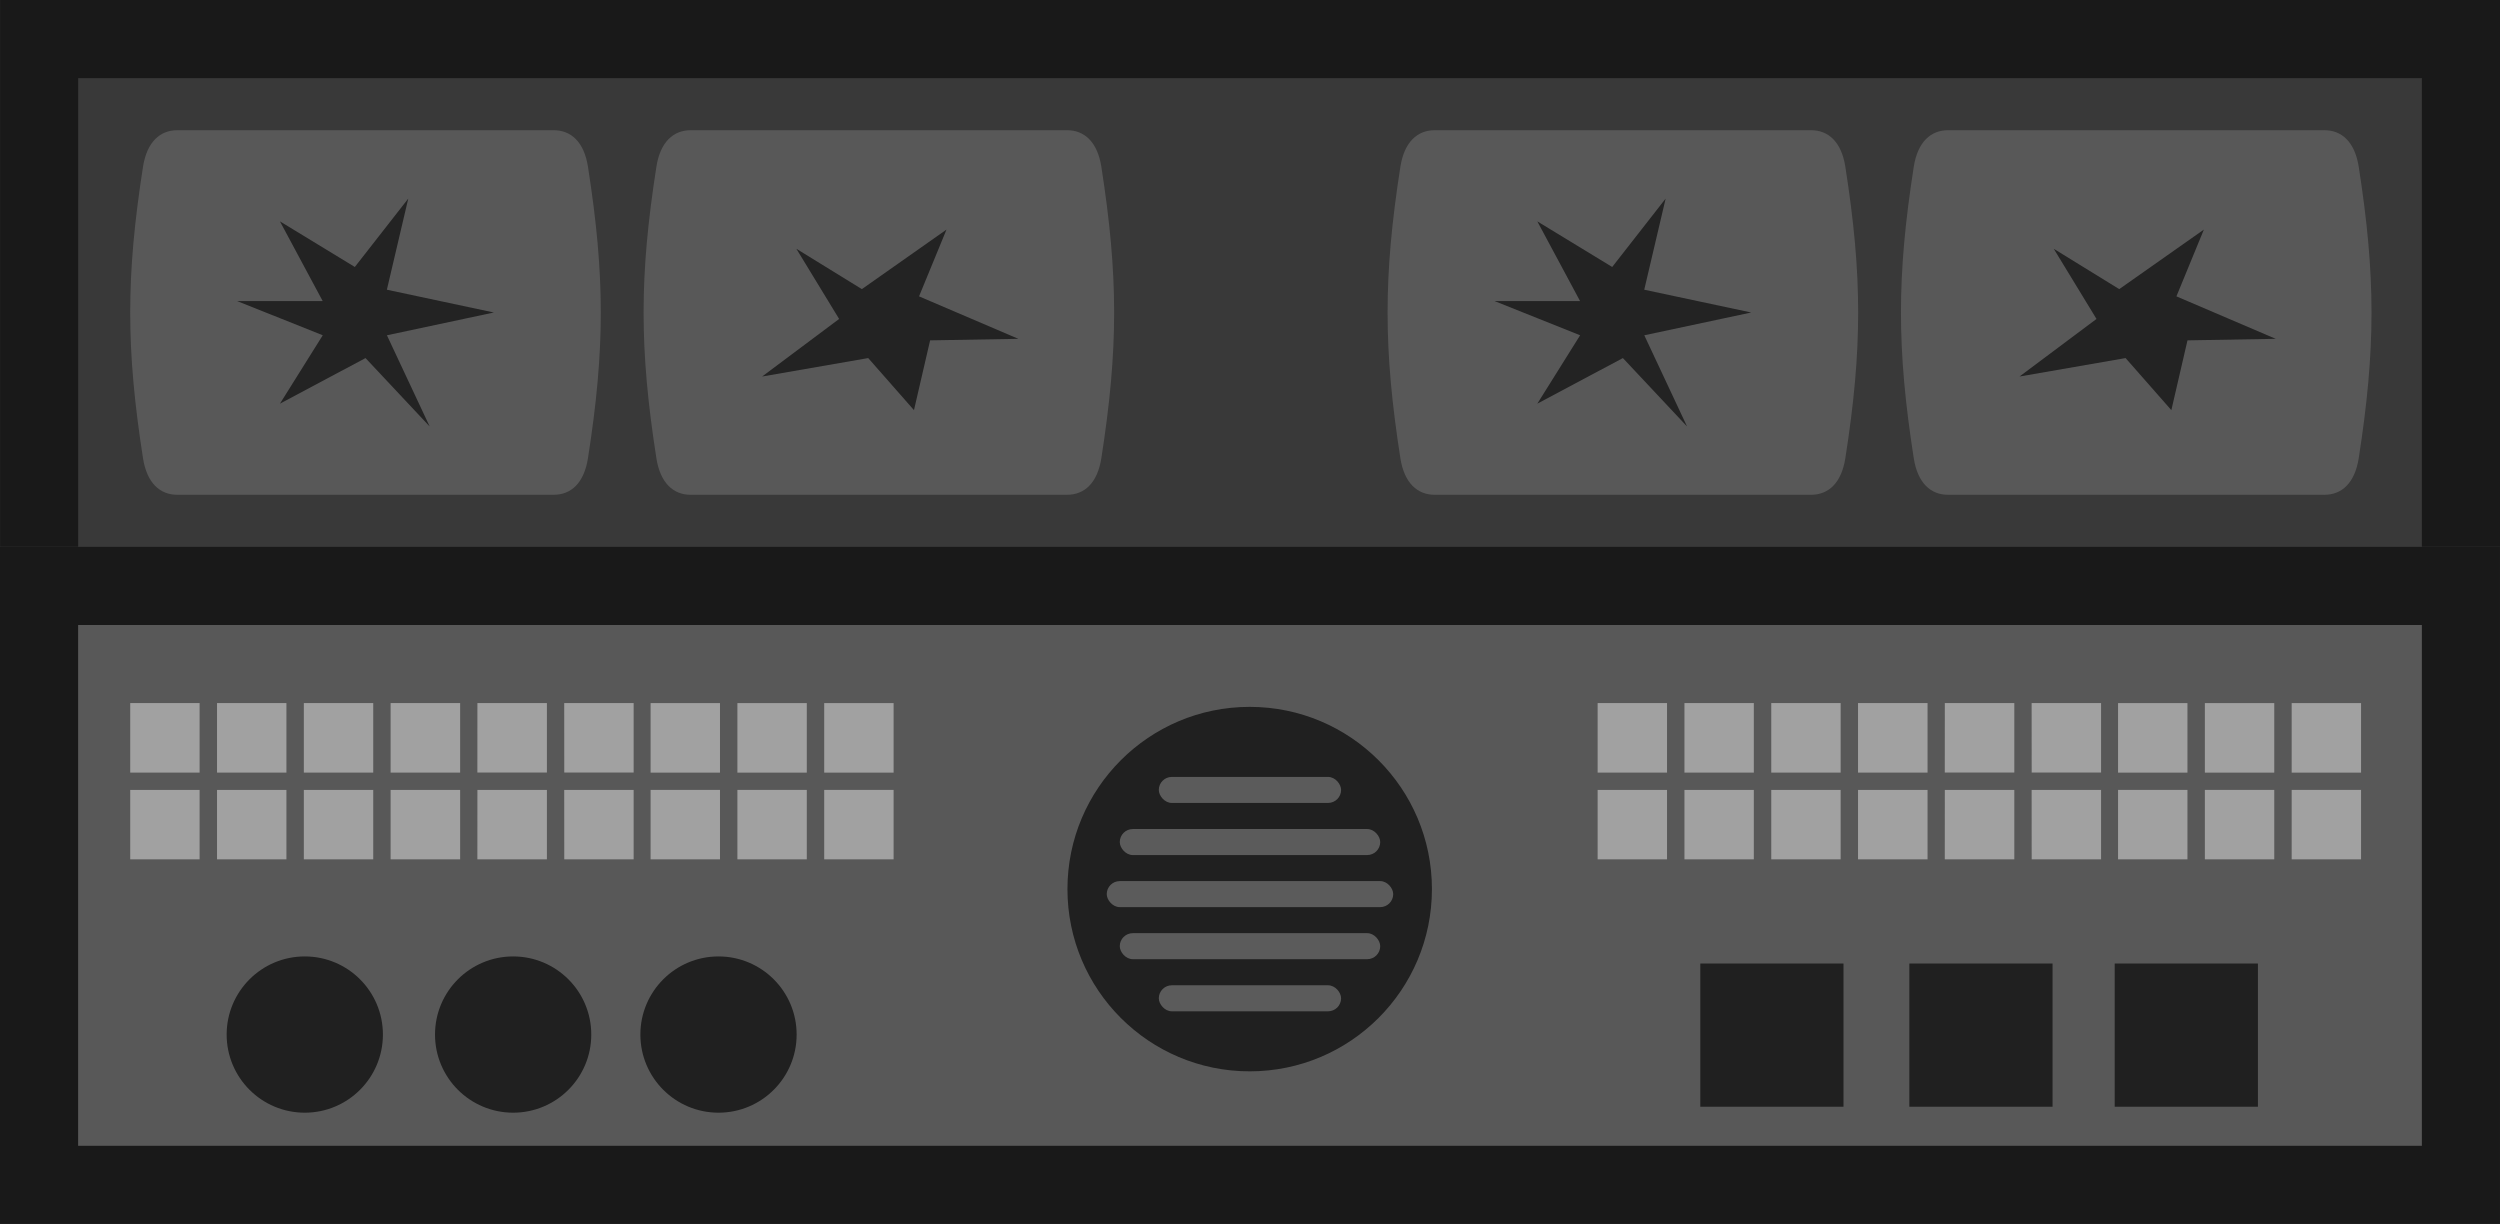 <?xml version="1.0" encoding="UTF-8" standalone="no"?>
<svg
   xmlns:dc="http://purl.org/dc/elements/1.1/"
   xmlns:cc="http://creativecommons.org/ns#"
   xmlns:rdf="http://www.w3.org/1999/02/22-rdf-syntax-ns#"
   xmlns:svg="http://www.w3.org/2000/svg"
   xmlns="http://www.w3.org/2000/svg"
   xmlns:sodipodi="http://sodipodi.sourceforge.net/DTD/sodipodi-0.dtd"
   xmlns:inkscape="http://www.inkscape.org/namespaces/inkscape"
   width="192"
   height="94"
   viewBox="0 0 50.8 24.871"
   version="1.1"
   id="svg42"
   sodipodi:docname="map-control-panel-06.svg"
   inkscape:version="0.92.2 (5c3e80d, 2017-08-06)">
  <sodipodi:namedview
     pagecolor="#ffffff"
     bordercolor="#666666"
     borderopacity="1"
     objecttolerance="10"
     gridtolerance="10"
     guidetolerance="10"
     inkscape:pageopacity="0"
     inkscape:pageshadow="2"
     inkscape:window-width="1920"
     inkscape:window-height="1017"
     id="namedview44"
     showgrid="true"
     fit-margin-top="0"
     fit-margin-left="0"
     fit-margin-right="0"
     fit-margin-bottom="0"
     inkscape:zoom="3.5505787"
     inkscape:cx="71.495807"
     inkscape:cy="64.505458"
     inkscape:window-x="1912"
     inkscape:window-y="-8"
     inkscape:window-maximized="1"
     inkscape:current-layer="svg42">
    <inkscape:grid
       type="xygrid"
       id="grid853"
       empspacing="4"
       spacingy="1.058"
       spacingx="1.058"
       originx="-9.2552052e-005"
       originy="-1.6174316e-006" />
  </sodipodi:namedview>
  <defs
     id="defs14">
    <clipPath
       id="d">
      <circle
         cx="19.05"
         cy="302.556"
         r="3.969"
         id="circle2"
         style="fill:#e30000;stroke-width:3.175" />
    </clipPath>
    <clipPath
       id="c">
      <circle
         cx="19.05"
         cy="302.556"
         r="3.969"
         id="circle5"
         style="fill:#e30000;stroke-width:3.175" />
    </clipPath>
    <clipPath
       clipPathUnits="userSpaceOnUse"
       id="clipPath895">
      <rect
         id="rect897"
         width="50.8"
         height="13.759"
         y="-24.871"
         rx="0"
         x="-8.5106381e-005"
         style="fill:#585858;stroke-width:1.433" />
    </clipPath>
    <clipPath
       clipPathUnits="userSpaceOnUse"
       id="clipPath901">
      <rect
         id="rect903"
         x="0.001"
         width="50.799"
         height="12.7"
         y="-1.3913973e-006"
         rx="0"
         style="fill:#393939;stroke-width:1.376" />
    </clipPath>
  </defs>
  <rect
     style="fill:#393939;stroke-width:3.175;stroke:#191919;stroke-opacity:1;stroke-miterlimit:4;stroke-dasharray:none"
     rx="0"
     y="-1.3913973e-006"
     height="12.7"
     width="50.799"
     x="0.001"
     id="rect899"
     clip-path="url(#clipPath901)" />
  <rect
     style="fill:#585858;stroke-width:3.175;stroke:#191919;stroke-opacity:1;stroke-miterlimit:4;stroke-dasharray:none"
     transform="scale(1,-1)"
     x="-8.5106381e-005"
     rx="0"
     y="-24.871"
     height="13.759"
     width="50.8"
     id="rect893"
     clip-path="url(#clipPath895)" />
  <path
     d="m 3.602,2.646 h 7.65 c 0.348,0 0.616,0.235 0.695,0.74 0.348,2.223 0.348,3.705 0,5.927 -0.08,0.507 -0.347,0.741 -0.695,0.741 H 3.602 c -0.347,0 -0.616,-0.234 -0.696,-0.741 -0.347,-2.222 -0.347,-3.704 0,-5.926 0.08,-0.506 0.349,-0.741 0.696,-0.741 z m 10.432,0 h 7.65 c 0.347,0 0.615,0.235 0.695,0.74 0.347,2.223 0.347,3.705 0,5.927 -0.08,0.507 -0.348,0.741 -0.696,0.741 h -7.65 c -0.347,0 -0.615,-0.234 -0.695,-0.741 -0.347,-2.222 -0.347,-3.704 0,-5.926 0.08,-0.506 0.348,-0.741 0.696,-0.741 z"
     id="path20"
     inkscape:connector-curvature="0"
     style="fill:#585858" />
  <path
     d="m 7.21,5.425 1.086,-1.39 -0.435,1.852 2.174,0.463 -2.173,0.463 0.869,1.853 -1.304,-1.39 -1.739,0.927 0.87,-1.39 -1.739,-0.695 h 1.738 l -0.869,-1.62 z m 8.276,2.226 1.565,-1.17 -0.869,-1.426 1.331,0.82 1.72,-1.21 -0.558,1.357 2.018,0.863 -1.793,0.031 -0.328,1.418 -0.93,-1.058 z"
     id="path22"
     inkscape:connector-curvature="0"
     style="fill:#232323" />
  <circle
     transform="matrix(0.4,0,0,0.4,2.807,-100)"
     clip-path="url(#c)"
     cx="19.05"
     cy="302.556"
     r="3.969"
     id="circle24"
     style="fill:#202020" />
  <circle
     r="3.969"
     cy="302.556"
     cx="19.05"
     clip-path="url(#c)"
     transform="matrix(0.4,0,0,0.4,-1.427,-100)"
     id="circle26"
     style="fill:#202020" />
  <g
     id="g873"
     transform="translate(7.408,1.8434659e-6)">
    <circle
       id="circle28"
       r="3.969"
       cy="302.556"
       cx="19.05"
       clip-path="url(#d)"
       transform="matrix(0.933,0,0,0.933,0.212,-264.218)"
       style="fill:#202020" />
    <rect
       id="rect30"
       width="5.292"
       height="0.529"
       x="15.346"
       y="16.846"
       rx="0.265"
       ry="0.265"
       style="fill:#5b5b5b" />
    <rect
       id="rect32"
       width="3.704"
       height="0.529"
       x="16.139"
       y="20.021"
       rx="0.265"
       ry="0.265"
       style="fill:#5b5b5b" />
    <rect
       id="rect34"
       width="5.821"
       height="0.529"
       x="15.081"
       y="17.904"
       rx="0.265"
       ry="0.265"
       style="fill:#5b5b5b" />
    <rect
       id="rect36"
       width="5.292"
       height="0.529"
       x="15.346"
       y="18.962"
       rx="0.265"
       ry="0.265"
       style="fill:#5b5b5b" />
    <rect
       id="rect38"
       width="3.704"
       height="0.529"
       x="16.139"
       y="15.787"
       rx="0.265"
       ry="0.265"
       style="fill:#5b5b5b" />
  </g>
  <path
     d="m 2.646,14.287 h 1.41 v 1.413 h -1.41 z m 1.764,0 h 1.41 v 1.413 h -1.41 z m -1.764,1.764 h 1.41 v 1.411 h -1.41 z m 1.764,0 h 1.41 v 1.411 h -1.41 z m 1.764,-1.764 h 1.41 v 1.413 h -1.41 z m 1.763,0 h 1.413 v 1.413 h -1.413 z m -1.763,1.764 h 1.41 v 1.411 h -1.41 z m 1.763,0 h 1.413 v 1.411 h -1.413 z m 1.764,-1.764 h 1.412 v 1.411 H 9.7 Z m 1.764,0 h 1.411 v 1.411 h -1.41 z m -1.764,1.764 h 1.412 v 1.411 H 9.7 Z m 1.764,0 h 1.411 v 1.411 h -1.41 z"
     id="path40"
     inkscape:connector-curvature="0"
     style="fill:#a1a1a1" />
  <path
     id="path857"
     d="m 29.152,2.646 h 7.65 c 0.348,0 0.616,0.235 0.695,0.74 0.348,2.223 0.348,3.705 0,5.927 -0.08,0.507 -0.347,0.741 -0.695,0.741 h -7.65 c -0.347,0 -0.616,-0.234 -0.696,-0.741 -0.347,-2.222 -0.347,-3.704 0,-5.926 0.08,-0.506 0.349,-0.741 0.696,-0.741 z m 10.432,0 h 7.65 c 0.347,0 0.615,0.235 0.695,0.74 0.347,2.223 0.347,3.705 0,5.927 -0.08,0.507 -0.348,0.741 -0.696,0.741 h -7.65 c -0.347,0 -0.615,-0.234 -0.695,-0.741 -0.347,-2.222 -0.347,-3.704 0,-5.926 0.08,-0.506 0.348,-0.741 0.696,-0.741 z"
     inkscape:connector-curvature="0"
     style="fill:#585858" />
  <path
     id="path859"
     d="m 32.76,5.425 1.086,-1.39 -0.435,1.852 2.174,0.463 -2.173,0.463 0.869,1.853 -1.304,-1.39 -1.739,0.927 0.87,-1.39 -1.739,-0.695 h 1.738 l -0.869,-1.62 z m 8.276,2.226 1.565,-1.17 -0.869,-1.426 1.331,0.82 1.72,-1.21 -0.558,1.357 2.018,0.863 -1.793,0.031 -0.328,1.418 -0.93,-1.058 z"
     inkscape:connector-curvature="0"
     style="fill:#232323" />
  <path
     style="fill:#202020;stroke-width:1"
     inkscape:connector-curvature="0"
     id="path49-6"
     d="m 42.971,19.579 h 2.91 v 2.91 H 42.971 Z"
     sodipodi:nodetypes="ccccc" />
  <path
     style="fill:#a1a1a1"
     inkscape:connector-curvature="0"
     id="path875"
     d="m 13.22,14.287 h 1.41 v 1.413 h -1.41 z m 1.764,0 h 1.41 v 1.413 h -1.41 z m -1.764,1.764 h 1.41 v 1.411 h -1.41 z m 1.764,0 h 1.41 v 1.411 h -1.41 z m 1.764,-1.764 h 1.41 v 1.413 h -1.41 z m 0,1.764 h 1.41 v 1.411 h -1.41 z"
     sodipodi:nodetypes="cccccccccccccccccccccccccccccc" />
  <circle
     style="fill:#202020"
     id="circle877"
     r="3.969"
     cy="302.556"
     cx="19.05"
     clip-path="url(#c)"
     transform="matrix(0.4,0,0,0.4,6.98,-100)" />
  <path
     style="fill:#a1a1a1"
     inkscape:connector-curvature="0"
     id="path883"
     d="m 32.464,14.287 h 1.41 v 1.413 h -1.41 z m 1.764,0 h 1.41 v 1.413 h -1.41 z m -1.764,1.764 h 1.41 v 1.411 h -1.41 z m 1.764,0 h 1.41 v 1.411 h -1.41 z m 1.764,-1.764 h 1.41 v 1.413 h -1.41 z m 1.763,0 h 1.413 v 1.413 h -1.413 z m -1.763,1.764 h 1.41 v 1.411 h -1.41 z m 1.763,0 h 1.413 v 1.411 h -1.413 z m 1.764,-1.764 h 1.412 v 1.411 h -1.413 z m 1.764,0 h 1.411 v 1.411 h -1.41 z m -1.764,1.764 h 1.412 v 1.411 h -1.413 z m 1.764,0 h 1.411 v 1.411 h -1.41 z" />
  <path
     sodipodi:nodetypes="cccccccccccccccccccccccccccccc"
     d="m 43.039,14.287 h 1.41 v 1.413 h -1.41 z m 1.764,0 h 1.41 v 1.413 h -1.41 z m -1.764,1.764 h 1.41 v 1.411 h -1.41 z m 1.764,0 h 1.41 v 1.411 h -1.41 z m 1.764,-1.764 h 1.41 v 1.413 h -1.41 z m 0,1.764 h 1.41 v 1.411 h -1.41 z"
     id="path885"
     inkscape:connector-curvature="0"
     style="fill:#a1a1a1" />
  <path
     sodipodi:nodetypes="ccccc"
     d="m 38.798,19.579 h 2.91 v 2.91 h -2.91 z"
     id="path889"
     inkscape:connector-curvature="0"
     style="fill:#202020;stroke-width:1" />
  <path
     style="fill:#202020;stroke-width:1"
     inkscape:connector-curvature="0"
     id="path891"
     d="m 34.55,19.579 h 2.91 v 2.91 h -2.91 z"
     sodipodi:nodetypes="ccccc" />
</svg>
